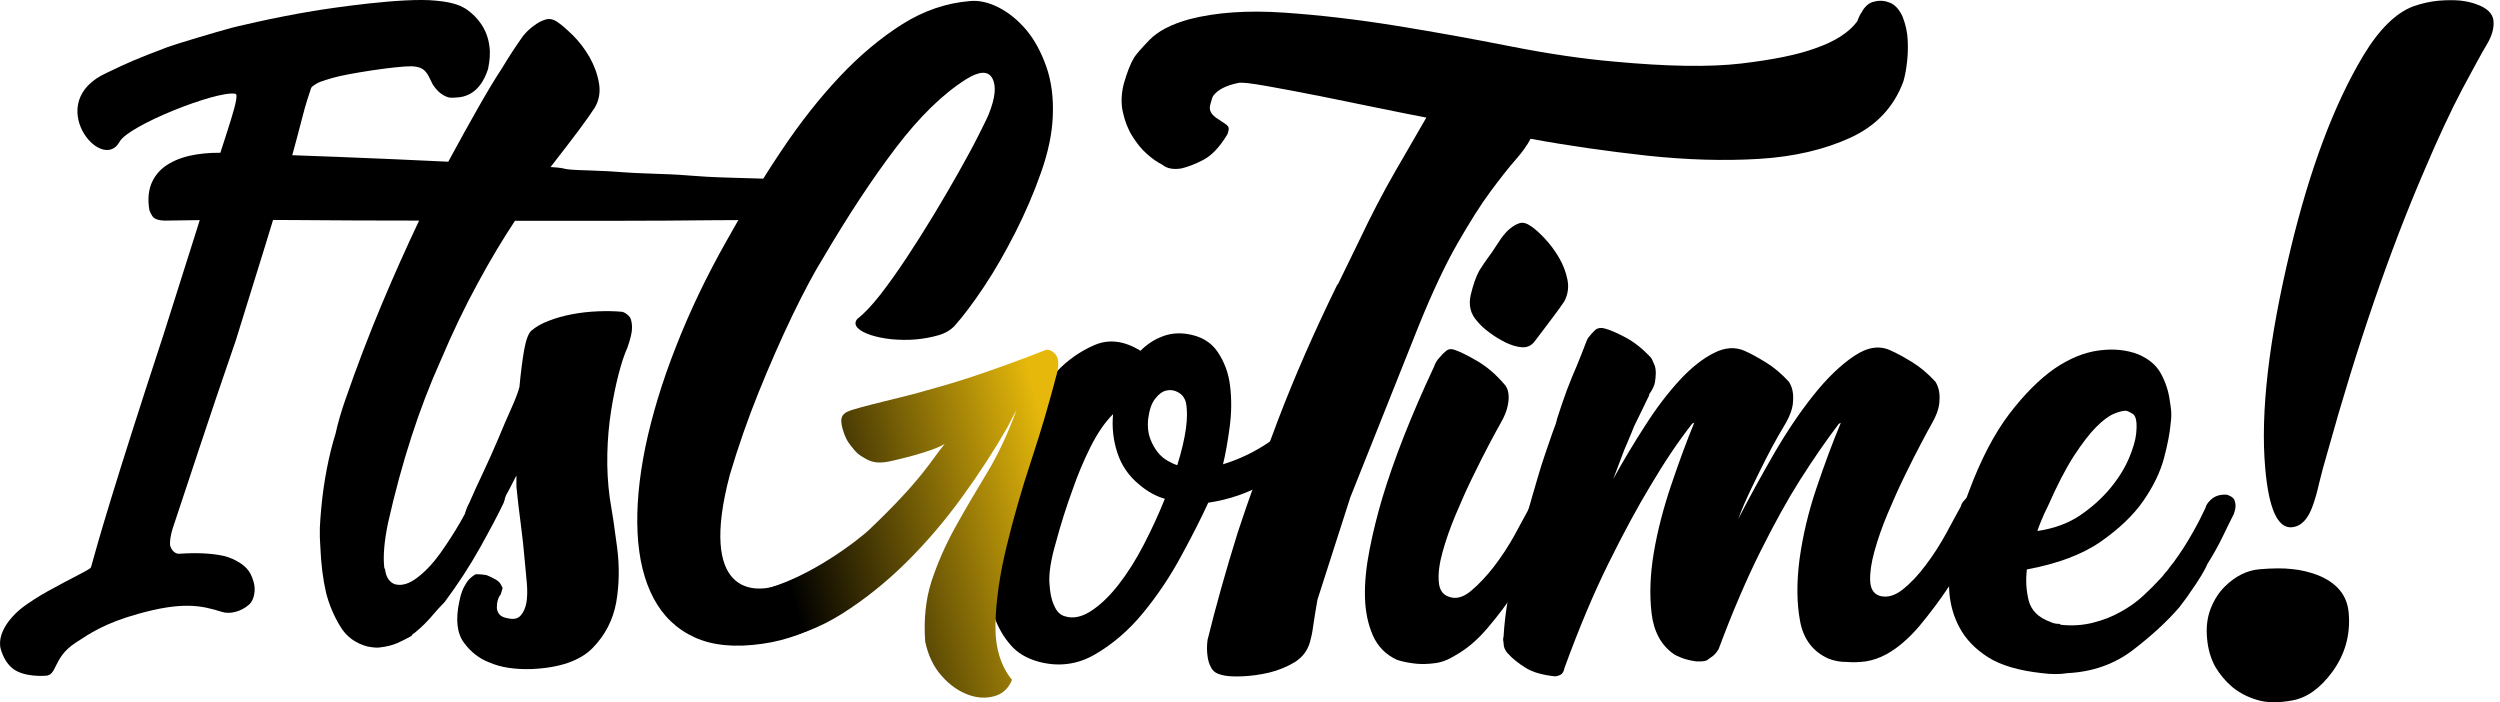 <svg width="178" height="50" viewBox="0 0 178 50" fill="none" xmlns="http://www.w3.org/2000/svg">
<path fill-rule="evenodd" clip-rule="evenodd" d="M16.561 39.795C16.369 39.713 16.178 39.645 15.973 39.59C15.059 39.385 13.98 39.344 12.779 39.426C12.465 39.453 12.219 39.18 12.124 38.88C12.055 38.634 12.165 38.047 12.274 37.691C13.257 34.768 14.799 29.988 16.793 24.224C19.059 16.875 18.868 17.64 20.67 11.562C21.434 8.803 21.625 7.874 21.885 7.082C21.994 6.768 22.076 6.494 22.144 6.29C22.158 6.249 22.185 6.208 22.212 6.18C22.622 5.853 22.868 5.784 23.714 5.538C24.738 5.238 28.219 4.705 29.284 4.719C30.363 4.746 30.444 5.32 30.786 5.962C30.813 6.016 30.84 6.071 30.881 6.112C31.482 6.986 32.137 6.959 32.137 6.959C32.233 6.959 32.601 6.945 32.765 6.918C34.008 6.727 34.513 5.62 34.731 4.965L34.758 4.883L34.772 4.787C34.868 4.323 34.922 3.776 34.84 3.244C34.69 2.137 34.076 1.249 33.175 0.635C32.929 0.498 32.465 0.17 31.032 0.047C28.738 -0.198 23.523 0.58 22.294 0.785C19.305 1.277 16.52 1.973 16.52 1.973C15.359 2.288 12.56 3.121 11.932 3.353C9.666 4.213 9.229 4.405 7.605 5.183C3.004 7.259 7.236 12.422 8.519 10.087C9.147 8.926 15.386 6.454 16.738 6.672C16.793 6.686 16.834 6.727 16.834 6.768C16.929 7.451 15.687 10.592 14.909 13.488C14.294 15.414 13.789 17.094 11.646 23.814C8.083 34.673 6.963 38.62 6.485 40.368C6.458 40.464 6.281 40.546 6.199 40.601C5.762 40.86 3.496 41.98 2.472 42.65C1.68 43.169 1.243 43.469 0.67 44.166C0.192 44.78 -0.134 45.531 0.054 46.214C0.22 46.813 0.54 47.328 0.936 47.623C1.764 48.241 3.221 48.114 3.221 48.114C4.095 48.114 3.741 46.829 5.38 45.764C6.349 45.136 7.4 44.384 9.857 43.701C12.997 42.827 14.322 43.1 15.796 43.565C16.342 43.742 17.134 43.578 17.735 43.046C18.13 42.691 18.212 41.953 18.062 41.448C17.816 40.56 17.407 40.205 16.561 39.795Z" fill="black"/>
<path d="M31.373 25.674C30.613 27.371 29.916 29.17 29.296 31.095C28.675 33.008 28.117 35.059 27.624 37.251C27.358 38.543 27.269 39.594 27.358 40.392C27.358 40.443 27.37 40.468 27.396 40.493C27.421 40.519 27.434 40.569 27.434 40.658C27.522 41.152 27.75 41.456 28.105 41.595C28.599 41.734 29.131 41.57 29.713 41.126C30.296 40.683 30.841 40.1 31.347 39.391C31.854 38.682 32.335 37.935 32.791 37.149C33.234 36.364 33.577 35.731 33.792 35.237C33.88 35.059 34.02 34.882 34.197 34.705C34.463 34.439 34.843 34.325 35.337 34.376C35.78 34.426 36.008 34.667 36.008 35.11C36.008 35.288 35.958 35.516 35.869 35.782C35.514 36.541 34.957 37.593 34.197 38.961C33.437 40.316 32.589 41.62 31.651 42.874C31.385 43.14 31.145 43.406 30.917 43.672C30.473 44.204 30.03 44.648 29.574 45.015C29.523 45.053 29.485 45.091 29.435 45.116C29.384 45.142 29.346 45.192 29.296 45.281C28.979 45.458 28.649 45.623 28.295 45.787C27.94 45.939 27.535 46.041 27.092 46.091C26.914 46.129 26.598 46.117 26.154 46.028C25.306 45.8 24.66 45.331 24.216 44.584C23.773 43.849 23.431 43.052 23.216 42.203C22.988 41.215 22.861 40.151 22.811 38.986C22.773 38.492 22.76 38.023 22.773 37.58C22.798 37.137 22.823 36.668 22.874 36.174C22.963 35.199 23.102 34.249 23.279 33.337C23.457 32.425 23.659 31.614 23.887 30.892C24.064 30.095 24.293 29.309 24.558 28.549C25.407 26.092 26.281 23.812 27.168 21.697C28.054 19.582 28.953 17.581 29.84 15.706C26.8 15.706 23.799 15.694 20.809 15.668C17.82 15.643 14.806 15.656 11.779 15.706C11.285 15.706 10.981 15.592 10.841 15.377C10.753 15.238 10.69 15.111 10.639 14.972C10.499 14.174 10.575 13.49 10.841 12.932C11.107 12.375 11.525 11.944 12.083 11.628C12.64 11.311 13.273 11.109 13.995 10.995C14.717 10.881 15.452 10.855 16.199 10.893C18.872 10.982 21.506 11.071 24.09 11.172C26.674 11.273 29.283 11.387 31.917 11.514C32.677 10.121 33.374 8.841 34.02 7.714C34.666 6.574 35.236 5.624 35.73 4.877C36.262 3.99 36.781 3.205 37.262 2.534C37.528 2.217 37.794 1.977 38.06 1.799C38.288 1.622 38.541 1.483 38.833 1.394C39.124 1.305 39.428 1.369 39.732 1.597C39.998 1.774 40.353 2.091 40.809 2.534C41.252 2.977 41.645 3.496 41.974 4.066C42.303 4.649 42.531 5.257 42.645 5.903C42.759 6.549 42.658 7.144 42.341 7.676C42.113 8.031 41.733 8.563 41.201 9.285C40.669 9.994 39.998 10.868 39.2 11.894C40.72 11.982 39.542 12.071 41.949 12.134C44.355 12.21 43.848 12.287 46.711 12.375C49.561 12.464 48.991 12.565 52.094 12.654C55.197 12.742 53.576 12.704 56.425 12.78C59.275 12.857 55.742 12.768 58.199 12.844C60.656 12.92 57.907 12.857 59.465 12.907C59.605 12.907 57.983 13.312 58.275 13.363C58.566 13.414 58.845 13.477 59.111 13.566C59.377 13.654 59.617 13.756 59.807 13.87C60.01 13.984 60.111 14.123 60.111 14.3C60.111 14.478 59.909 14.63 59.503 14.769C59.098 14.908 58.642 14.997 58.135 15.073C57.629 15.136 58.351 14.921 57.819 14.946C57.287 14.972 60.669 15.238 60.365 15.238C58.807 15.326 59.364 15.529 56.932 15.58C54.5 15.63 56.894 15.605 54.019 15.643C51.144 15.694 53.728 15.656 50.637 15.681C47.534 15.706 47.218 15.719 44.342 15.719H36.667C35.78 17.061 34.881 18.556 33.995 20.203C33.095 21.849 32.221 23.673 31.373 25.674Z" fill="black"/>
<path d="M35.718 41.734C35.756 41.772 35.781 41.822 35.781 41.873C35.781 41.911 35.731 42.076 35.642 42.342C35.553 42.43 35.49 42.569 35.439 42.747C35.389 42.924 35.376 43.089 35.376 43.254C35.376 43.406 35.427 43.57 35.541 43.722C35.655 43.874 35.857 43.975 36.174 44.026C36.579 44.115 36.871 44.051 37.073 43.823C37.276 43.596 37.403 43.304 37.479 42.924C37.542 42.544 37.555 42.101 37.517 41.582C37.466 41.075 37.428 40.568 37.377 40.074C37.289 39.048 37.187 38.111 37.073 37.263C36.959 36.414 36.858 35.54 36.769 34.653V33.855C36.415 34.565 36.073 35.211 35.731 35.793C35.401 36.376 35.123 36.845 34.895 37.199C34.806 37.377 34.667 37.529 34.489 37.668C34.35 37.757 34.198 37.82 34.021 37.833C33.843 37.858 33.666 37.757 33.489 37.529C33.261 37.301 33.147 37.111 33.121 36.921C33.096 36.743 33.109 36.566 33.16 36.389C33.21 36.211 33.299 36.009 33.425 35.781C33.691 35.16 34.021 34.438 34.401 33.64C34.781 32.842 35.135 32.032 35.477 31.234C35.807 30.436 36.123 29.701 36.415 29.055C36.706 28.409 36.896 27.903 36.985 27.548C37.073 26.573 37.187 25.699 37.314 24.939C37.453 24.179 37.63 23.71 37.846 23.533C38.163 23.267 38.568 23.026 39.087 22.836C39.594 22.634 40.164 22.482 40.759 22.368C41.367 22.254 41.975 22.19 42.596 22.165C43.216 22.14 43.799 22.152 44.331 22.203C44.559 22.292 44.736 22.431 44.863 22.608C44.951 22.786 45.002 23.039 45.002 23.343C45.002 23.66 44.888 24.128 44.673 24.749C44.445 25.243 44.242 25.876 44.039 26.661C43.837 27.447 43.659 28.308 43.508 29.27C43.355 30.233 43.267 31.246 43.242 32.31C43.216 33.387 43.279 34.413 43.406 35.388C43.584 36.414 43.761 37.605 43.938 38.972C44.115 40.328 44.09 41.632 43.875 42.886C43.647 44.14 43.09 45.217 42.203 46.129C41.316 47.041 39.86 47.547 37.858 47.636C36.655 47.674 35.655 47.522 34.844 47.167C34.135 46.901 33.527 46.433 33.033 45.761C32.539 45.09 32.425 44.115 32.704 42.823C32.754 42.557 32.818 42.316 32.906 42.088C32.995 41.86 33.109 41.658 33.236 41.455C33.375 41.252 33.552 41.088 33.767 40.948C33.806 40.898 33.882 40.885 33.97 40.885C34.198 40.885 34.413 40.91 34.641 40.948C34.869 41.037 35.072 41.138 35.275 41.252C35.477 41.366 35.629 41.506 35.718 41.734Z" fill="black"/>
<path d="M86.027 35.793C85.533 36.869 84.9 38.123 84.114 39.567C83.329 41.024 82.43 42.366 81.404 43.62C80.378 44.874 79.225 45.862 77.959 46.596C76.692 47.331 75.337 47.496 73.906 47.103C73.108 46.875 72.449 46.495 71.968 45.938C71.474 45.381 71.081 44.709 70.802 43.937C70.511 43.151 70.321 42.303 70.233 41.391C70.144 40.479 70.144 39.58 70.233 38.68C70.321 37.528 70.499 36.413 70.764 35.375C71.031 34.323 71.322 33.399 71.638 32.601C71.993 31.664 72.373 30.79 72.778 29.992C73.538 28.561 74.362 27.383 75.248 26.445C76.008 25.647 76.895 25.014 77.921 24.571C78.947 24.128 80.036 24.254 81.201 24.976C81.644 24.533 82.151 24.191 82.708 23.976C83.266 23.747 83.861 23.684 84.481 23.773C85.457 23.912 86.204 24.33 86.685 25.039C87.167 25.749 87.483 26.572 87.585 27.509C87.699 28.447 87.686 29.422 87.547 30.448C87.407 31.474 87.255 32.348 87.078 33.057C88.243 32.702 89.307 32.183 90.295 31.524C91.27 30.853 92.018 30.27 92.499 29.789C92.727 29.561 92.917 29.409 93.107 29.32C93.284 29.232 93.424 29.206 93.537 29.257C93.651 29.308 93.728 29.498 93.766 29.865C93.803 30.131 93.803 30.397 93.766 30.663C93.677 31.195 93.474 31.664 93.157 32.069C92.448 32.867 91.435 33.639 90.143 34.374C88.889 35.096 87.496 35.577 86.027 35.793ZM75.185 38.604C74.83 39.808 74.678 40.77 74.716 41.48C74.754 42.189 74.868 42.733 75.046 43.088C75.223 43.531 75.489 43.797 75.843 43.886C76.426 44.063 77.047 43.924 77.718 43.481C78.389 43.038 79.035 42.404 79.656 41.606C80.276 40.808 80.872 39.871 81.429 38.794C81.986 37.718 82.493 36.629 82.936 35.514C82.316 35.337 81.708 35.007 81.125 34.513C80.365 33.893 79.846 33.133 79.555 32.234C79.263 31.347 79.162 30.422 79.251 29.485C78.668 30.068 78.136 30.84 77.642 31.828C77.148 32.816 76.73 33.817 76.375 34.843C75.945 36.021 75.54 37.275 75.185 38.604ZM81.746 29.84C81.695 30.372 81.746 30.828 81.885 31.208C82.024 31.588 82.202 31.904 82.417 32.183C82.632 32.462 82.886 32.664 83.152 32.816C83.418 32.968 83.645 33.069 83.823 33.12C84.444 31.119 84.646 29.624 84.431 28.637C84.342 28.32 84.165 28.092 83.899 27.94C83.633 27.788 83.354 27.737 83.063 27.801C82.772 27.864 82.506 28.054 82.265 28.37C81.999 28.687 81.834 29.181 81.746 29.84Z" fill="black"/>
<path d="M163.185 37.542C162.172 37.631 161.539 36.237 161.285 33.35C160.931 29.373 161.539 24.18 163.084 17.758C164.464 12.021 166.187 7.423 168.264 3.965C169.391 2.091 170.582 0.925 171.811 0.457C172.457 0.229 173.065 0.102 173.622 0.051C174.204 0.001 174.711 0.001 175.154 0.039C175.598 0.089 175.99 0.178 176.332 0.305C177.08 0.571 177.485 0.963 177.536 1.483C177.586 2.002 177.422 2.572 177.054 3.18C176.687 3.788 176.117 4.852 175.319 6.334C174.534 7.828 173.622 9.753 172.609 12.147C170.139 17.872 167.834 24.585 165.693 32.286C165.465 33.058 165.275 33.768 165.123 34.401C164.984 35.022 164.832 35.554 164.667 36.01C164.325 36.985 163.831 37.479 163.185 37.542ZM158.955 48.929C158.461 48.511 158.056 48.029 157.726 47.472C157.41 46.889 157.207 46.218 157.144 45.458C157.068 44.673 157.156 43.964 157.397 43.343C157.65 42.697 157.992 42.165 158.423 41.747C159.17 41.013 159.993 40.607 160.88 40.531C161.792 40.455 162.565 40.443 163.198 40.519C163.857 40.582 164.452 40.734 165.022 40.949C166.39 41.494 167.124 42.393 167.226 43.634C167.365 45.192 166.972 46.585 166.06 47.839C165.199 49.005 164.262 49.676 163.236 49.866C162.223 50.056 161.387 50.043 160.728 49.84C160.069 49.651 159.474 49.347 158.955 48.929Z" fill="black"/>
<path d="M96.146 35.401L93.803 42.697C93.664 43.457 93.575 44.077 93.499 44.571C93.436 45.065 93.347 45.445 93.271 45.711C93.094 46.332 92.727 46.813 92.169 47.155C91.612 47.484 91.004 47.738 90.358 47.89C89.712 48.042 89.066 48.13 88.42 48.156C87.774 48.181 87.293 48.143 86.976 48.054C86.622 47.966 86.368 47.801 86.242 47.548C86.102 47.307 86.014 47.028 85.976 46.712C85.925 46.357 85.925 45.977 85.976 45.572C86.558 43.203 87.268 40.67 88.116 37.947C88.876 35.629 89.839 32.957 90.991 29.917C92.144 26.89 93.55 23.673 95.209 20.278L95.272 20.215L96.742 17.201C97.628 15.326 98.502 13.654 99.351 12.185C100.199 10.716 100.934 9.436 101.555 8.373C100.845 8.233 99.781 8.031 98.376 7.739C96.97 7.448 95.538 7.157 94.094 6.865C92.638 6.574 91.346 6.333 90.219 6.131C89.079 5.928 88.407 5.852 88.18 5.903C87.293 6.08 86.685 6.397 86.368 6.84C86.318 6.929 86.254 7.144 86.166 7.473C86.077 7.803 86.204 8.107 86.571 8.373L87.179 8.778C87.407 8.917 87.508 9.056 87.483 9.208C87.458 9.36 87.432 9.487 87.382 9.576C86.85 10.462 86.28 11.07 85.672 11.387C85.064 11.704 84.544 11.894 84.101 11.995C83.519 12.084 83.075 11.995 82.759 11.729C82.404 11.552 82.037 11.298 81.657 10.956C81.277 10.627 80.935 10.196 80.618 9.69C80.302 9.183 80.086 8.613 79.947 7.98C79.808 7.359 79.833 6.688 80.01 5.979C80.238 5.181 80.479 4.547 80.745 4.104C80.884 3.876 81.251 3.458 81.847 2.838C82.455 2.217 83.392 1.723 84.684 1.368C86.596 0.874 88.851 0.722 91.435 0.9C94.019 1.077 96.691 1.394 99.427 1.837C102.175 2.28 104.886 2.774 107.583 3.306C110.281 3.838 112.726 4.193 114.904 4.383C118.691 4.737 121.718 4.788 123.973 4.522C126.227 4.256 127.975 3.902 129.229 3.446C130.661 2.952 131.661 2.306 132.244 1.508C132.332 1.242 132.446 1.014 132.573 0.836C132.662 0.659 132.788 0.507 132.94 0.368C133.092 0.228 133.282 0.14 133.51 0.102C133.865 0.013 134.22 0.051 134.587 0.203C134.942 0.355 135.233 0.684 135.461 1.178C135.689 1.761 135.803 2.318 135.828 2.85C135.853 3.382 135.841 3.876 135.79 4.319C135.739 4.813 135.663 5.307 135.524 5.789C134.853 7.613 133.599 8.955 131.75 9.804C129.901 10.652 127.735 11.159 125.265 11.311C122.795 11.463 120.123 11.387 117.273 11.083C114.423 10.766 111.649 10.374 108.977 9.88C108.749 10.323 108.394 10.83 107.9 11.387C107.406 11.944 106.824 12.692 106.127 13.629C105.43 14.566 104.658 15.795 103.784 17.314C102.91 18.834 101.985 20.798 101.01 23.204L96.146 35.401Z" fill="black"/>
<path d="M107.064 27.307C107.242 27.485 107.356 27.713 107.394 27.979C107.432 28.207 107.432 28.485 107.356 28.853C107.292 29.207 107.128 29.638 106.849 30.119C106.672 30.436 106.406 30.917 106.051 31.588C105.696 32.26 105.304 33.032 104.886 33.894C104.455 34.768 104.05 35.679 103.645 36.642C103.239 37.605 102.935 38.491 102.707 39.315C102.479 40.138 102.391 40.847 102.441 41.417C102.479 42 102.733 42.354 103.176 42.494C103.67 42.671 104.189 42.532 104.747 42.063C105.304 41.594 105.848 41.012 106.38 40.328C106.912 39.631 107.394 38.897 107.824 38.124C108.242 37.339 108.597 36.705 108.863 36.211C108.901 36.034 109.015 35.857 109.192 35.679C109.509 35.363 109.902 35.236 110.395 35.274C110.839 35.413 111.067 35.679 111.067 36.072C111.067 36.249 111.016 36.452 110.927 36.68C110.661 37.263 110.269 38.035 109.762 38.985C109.256 39.948 108.673 40.91 108.027 41.898C107.381 42.874 106.684 43.811 105.95 44.672C105.215 45.546 104.443 46.205 103.645 46.648C103.151 46.965 102.657 47.155 102.175 47.218C101.681 47.281 101.238 47.294 100.833 47.256C100.339 47.205 99.896 47.117 99.49 46.99C98.692 46.635 98.11 46.053 97.755 45.255C97.4 44.457 97.21 43.532 97.185 42.506C97.16 41.48 97.274 40.353 97.514 39.125C97.755 37.896 98.059 36.68 98.414 35.477C99.262 32.665 100.491 29.549 102.099 26.117C102.188 25.851 102.327 25.623 102.505 25.446C102.644 25.268 102.796 25.116 102.973 24.977C103.151 24.838 103.353 24.825 103.581 24.914C103.987 25.053 104.519 25.319 105.19 25.712C105.861 26.104 106.482 26.636 107.064 27.307ZM105.19 22.887C104.696 22.355 104.544 21.722 104.721 20.975C104.899 20.24 105.101 19.67 105.329 19.265C105.557 18.91 105.76 18.593 105.962 18.327C106.165 18.061 106.33 17.821 106.469 17.593L106.874 16.985C107.102 16.668 107.318 16.427 107.546 16.25C107.774 16.073 107.989 15.946 108.217 15.883C108.445 15.82 108.711 15.896 109.015 16.111C109.281 16.288 109.61 16.579 109.99 16.985C110.37 17.39 110.699 17.833 110.991 18.327C111.282 18.821 111.485 19.341 111.599 19.898C111.713 20.455 111.637 20.975 111.371 21.468C111.193 21.735 110.94 22.089 110.598 22.545C110.269 22.988 109.8 23.596 109.23 24.356C109.002 24.622 108.724 24.749 108.356 24.724C108.002 24.698 107.622 24.584 107.216 24.394C106.811 24.192 106.431 23.964 106.076 23.698C105.696 23.419 105.405 23.153 105.19 22.887Z" fill="black"/>
<path d="M130.205 46.902C129.09 46.408 128.406 45.521 128.166 44.23C127.925 42.938 127.912 41.468 128.128 39.809C128.356 38.163 128.748 36.478 129.331 34.755C129.914 33.033 130.484 31.488 131.066 30.107L130.927 30.171C130.04 31.336 129.103 32.691 128.115 34.249C127.266 35.591 126.342 37.263 125.341 39.264C124.341 41.266 123.34 43.596 122.365 46.218C122.226 46.446 122.086 46.611 121.934 46.725C121.782 46.839 121.63 46.94 121.504 47.029C121.364 47.067 121.238 47.092 121.098 47.092H120.769C120.414 47.041 120.085 46.965 119.794 46.864C119.502 46.75 119.287 46.649 119.16 46.56C118.274 45.939 117.742 44.964 117.59 43.647C117.438 42.33 117.489 40.898 117.754 39.328C118.02 37.77 118.438 36.161 118.996 34.515C119.553 32.868 120.098 31.386 120.63 30.095L120.49 30.158C119.502 31.412 118.502 32.906 117.476 34.642C116.589 36.111 115.601 37.935 114.537 40.088C113.461 42.254 112.422 44.736 111.396 47.548C111.346 47.814 111.244 47.978 111.092 48.054C110.94 48.118 110.814 48.156 110.725 48.156C109.838 48.067 109.129 47.864 108.622 47.548C108.116 47.231 107.698 46.902 107.381 46.547C107.153 46.319 107.052 46.053 107.052 45.749C107.014 45.572 107.014 45.433 107.052 45.344C107.103 44.495 107.204 43.571 107.381 42.57C107.559 41.57 107.761 40.569 107.989 39.556C108.217 38.555 108.458 37.58 108.724 36.643C108.99 35.705 109.23 34.857 109.458 34.097C109.636 33.476 109.826 32.868 110.028 32.286C110.231 31.703 110.396 31.209 110.535 30.816C110.712 30.373 110.826 30.031 110.864 29.816C111.092 29.107 111.32 28.423 111.561 27.777C111.802 27.131 112.042 26.561 112.258 26.067C112.486 25.535 112.676 25.015 112.866 24.534C112.866 24.496 112.891 24.446 112.929 24.395C112.929 24.357 112.967 24.243 113.068 24.066C113.207 23.888 113.359 23.711 113.537 23.534C113.714 23.356 113.955 23.306 114.271 23.394C114.626 23.483 115.12 23.698 115.741 24.028C116.361 24.357 116.969 24.838 117.552 25.471C117.59 25.522 117.641 25.611 117.691 25.738C117.729 25.826 117.78 25.94 117.83 26.067C117.868 26.206 117.894 26.358 117.894 26.535C117.894 26.763 117.868 26.991 117.83 27.232C117.78 27.473 117.653 27.751 117.425 28.068C117.425 28.157 117.4 28.22 117.362 28.271C117.311 28.359 117.185 28.638 116.957 29.107C116.729 29.575 116.526 29.993 116.349 30.348C116.209 30.702 116.057 31.082 115.88 31.488C115.703 31.893 115.563 32.222 115.475 32.488L114.867 34.097C115.576 32.805 116.336 31.538 117.147 30.285C117.944 29.031 118.768 27.967 119.591 27.067C120.414 26.181 121.225 25.535 122.036 25.13C122.833 24.724 123.568 24.686 124.239 24.99C124.645 25.168 125.126 25.433 125.709 25.788C126.291 26.143 126.849 26.611 127.38 27.194C127.52 27.422 127.608 27.663 127.646 27.929C127.684 28.157 127.684 28.435 127.646 28.803C127.596 29.157 127.444 29.588 127.178 30.069C127.038 30.297 126.849 30.639 126.57 31.108C126.304 31.576 126.013 32.121 125.696 32.742C125.379 33.362 125.05 34.046 124.695 34.781C124.341 35.515 124.024 36.237 123.758 36.959C124.518 35.49 125.354 33.958 126.266 32.374C127.178 30.791 128.128 29.385 129.103 28.157C130.078 26.928 131.054 25.991 132.016 25.345C132.979 24.699 133.853 24.572 134.663 24.977C135.069 25.155 135.55 25.421 136.133 25.776C136.715 26.13 137.272 26.599 137.804 27.181C137.944 27.409 138.032 27.65 138.07 27.916C138.108 28.144 138.108 28.423 138.07 28.79C138.02 29.145 137.868 29.575 137.602 30.056C137.424 30.373 137.158 30.854 136.804 31.526C136.449 32.197 136.057 32.97 135.639 33.831C135.208 34.705 134.803 35.617 134.397 36.579C133.992 37.542 133.688 38.428 133.46 39.252C133.232 40.075 133.131 40.784 133.156 41.354C133.181 41.937 133.409 42.292 133.853 42.431C134.385 42.57 134.929 42.406 135.487 41.962C136.044 41.519 136.588 40.936 137.12 40.227C137.652 39.518 138.134 38.77 138.564 37.985C138.982 37.2 139.337 36.567 139.603 36.073C139.641 35.895 139.755 35.718 139.932 35.541C140.198 35.275 140.604 35.161 141.135 35.211C141.401 35.262 141.566 35.351 141.642 35.477C141.705 35.617 141.743 35.769 141.743 35.946C141.743 36.123 141.693 36.351 141.604 36.617C141.338 37.2 140.958 37.96 140.464 38.897C139.97 39.834 139.4 40.797 138.754 41.772C138.108 42.748 137.399 43.685 136.652 44.584C135.892 45.471 135.119 46.142 134.309 46.585C133.815 46.851 133.321 47.016 132.839 47.092C132.345 47.155 131.902 47.168 131.497 47.13C131.054 47.143 130.61 47.054 130.205 46.902Z" fill="black"/>
<path d="M140.184 34.996C141.033 32.716 141.995 30.88 143.059 29.474C144.136 28.068 145.2 27.004 146.263 26.257C147.34 25.522 148.391 25.091 149.443 24.952C150.494 24.813 151.418 24.914 152.216 25.218C152.976 25.535 153.521 25.991 153.85 26.586C154.18 27.194 154.395 27.827 154.484 28.498C154.522 28.727 154.56 28.967 154.585 29.233C154.61 29.499 154.598 29.816 154.547 30.17C154.496 30.791 154.344 31.614 154.078 32.615C153.812 33.615 153.318 34.629 152.609 35.655C151.9 36.681 150.874 37.656 149.569 38.568C148.252 39.48 146.504 40.138 144.313 40.544C144.224 41.304 144.262 42.038 144.44 42.748C144.617 43.457 145.136 43.976 145.985 44.28C146.162 44.369 146.365 44.419 146.593 44.419H146.656L146.719 44.483C147.517 44.571 148.277 44.521 148.999 44.343C149.709 44.166 150.367 43.913 150.975 43.571C151.583 43.241 152.115 42.861 152.584 42.431C153.052 42 153.458 41.595 153.825 41.19C153.914 41.101 153.99 41.012 154.053 40.924C154.116 40.835 154.192 40.746 154.281 40.658C154.547 40.303 154.699 40.1 154.75 40.05C155.243 39.378 155.687 38.694 156.092 37.972C156.497 37.263 156.801 36.655 157.029 36.161C157.067 35.984 157.181 35.807 157.359 35.629C157.675 35.313 158.068 35.186 158.562 35.224C158.828 35.313 158.993 35.427 159.069 35.553C159.132 35.693 159.17 35.845 159.17 36.022C159.17 36.199 159.119 36.402 159.031 36.63C158.803 37.073 158.549 37.605 158.258 38.2C157.967 38.808 157.599 39.467 157.156 40.176C156.979 40.62 156.548 41.316 155.889 42.254C155.801 42.393 155.699 42.532 155.585 42.684C155.471 42.836 155.332 43.026 155.155 43.254C154.268 44.28 153.154 45.293 151.849 46.294C150.532 47.294 148.987 47.839 147.201 47.928C146.669 48.016 146.061 48.016 145.39 47.928C143.743 47.75 142.451 47.37 141.539 46.788C140.627 46.205 139.943 45.496 139.5 44.647C139.095 43.887 138.867 43.064 138.791 42.178C138.727 41.291 138.753 40.392 138.892 39.505V39.442C139.133 38.137 139.551 36.643 140.184 34.996ZM145.795 36.073C145.617 36.427 145.466 36.744 145.364 37.01C145.25 37.276 145.149 37.542 145.06 37.808C146.263 37.63 147.289 37.251 148.138 36.668C148.987 36.085 149.696 35.439 150.278 34.73C150.861 34.021 151.292 33.312 151.583 32.627C151.874 31.931 152.039 31.374 152.09 30.918C152.178 30.12 152.102 29.638 151.862 29.474C151.621 29.322 151.444 29.246 151.355 29.246C151.127 29.246 150.836 29.322 150.481 29.474C150.127 29.626 149.709 29.942 149.24 30.411C148.771 30.88 148.252 31.564 147.669 32.45C147.087 33.349 146.466 34.553 145.795 36.073Z" fill="black"/>
<path d="M59.339 43.938C57.705 44.964 56.021 45.597 54.273 45.838C52.348 46.117 50.739 45.965 49.46 45.382C48.181 44.799 47.206 43.862 46.534 42.595C45.863 41.329 45.483 39.771 45.394 37.922C45.306 36.085 45.496 34.046 45.952 31.817C46.42 29.588 47.13 27.219 48.117 24.711C49.093 22.203 50.309 19.658 51.765 17.087C53.006 14.857 54.286 12.742 55.628 10.741C56.971 8.727 58.364 6.967 59.795 5.447C61.226 3.927 62.721 2.686 64.241 1.723C65.773 0.76 67.369 0.216 69.054 0.076C69.7 0.013 70.384 0.165 71.106 0.532C71.828 0.9 72.474 1.432 73.069 2.128C73.664 2.838 74.133 3.712 74.5 4.75C74.868 5.801 75.019 6.992 74.956 8.322C74.906 9.525 74.627 10.855 74.12 12.286C73.614 13.73 73.006 15.136 72.296 16.542C71.587 17.935 70.852 19.227 70.067 20.405C69.282 21.583 68.585 22.508 67.965 23.204C67.673 23.508 67.293 23.736 66.799 23.875C66.305 24.015 65.773 24.116 65.204 24.167C64.633 24.217 64.051 24.205 63.481 24.154C62.898 24.091 62.404 23.989 61.986 23.85C61.568 23.711 61.252 23.546 61.062 23.343C60.872 23.141 60.859 22.938 61.036 22.71C61.53 22.33 62.075 21.748 62.683 20.975C63.291 20.19 63.912 19.316 64.558 18.34C65.204 17.365 65.849 16.339 66.495 15.275C67.141 14.211 67.724 13.198 68.269 12.236C68.801 11.286 69.269 10.437 69.636 9.702C70.004 8.968 70.27 8.449 70.397 8.132C70.865 6.967 70.954 6.118 70.65 5.573C70.359 5.029 69.725 5.054 68.775 5.649C67.116 6.701 65.457 8.322 63.772 10.538C62.088 12.755 60.365 15.377 58.592 18.391C57.971 19.392 57.249 20.747 56.426 22.444C55.603 24.154 54.805 25.978 54.02 27.916C53.234 29.866 52.55 31.829 51.968 33.793C49.726 42.241 53.564 42.393 55.641 41.595C55.704 41.569 57.148 40.987 57.199 40.962C63.658 37.985 60.961 42.925 59.339 43.938Z" fill="black"/>
<path d="M63.607 32.791C62.682 33.019 62.15 32.969 61.618 32.652C61.086 32.348 61.023 32.285 60.643 31.816C60.263 31.348 60.149 31.044 59.997 30.55C59.87 30.106 59.87 29.815 59.984 29.612C60.111 29.397 60.301 29.334 60.352 29.308C60.96 29.004 64.709 28.194 65.95 27.801C68.648 27.067 70.066 26.535 71.371 26.079C72.371 25.711 73.625 25.255 74.36 24.951C74.588 24.837 74.841 24.926 75.107 25.179C75.373 25.445 75.424 25.927 75.246 26.61C74.74 28.561 74.145 30.613 73.435 32.753C72.726 34.894 72.143 36.946 71.662 38.934C71.181 40.923 70.915 42.747 70.877 44.406C70.839 46.065 71.231 47.395 72.055 48.408C71.802 49.029 71.371 49.422 70.775 49.574C70.18 49.738 69.547 49.7 68.888 49.447C68.23 49.194 67.609 48.763 67.052 48.13C66.482 47.496 66.089 46.686 65.874 45.685C65.76 44.102 65.912 42.658 66.33 41.366C66.76 40.074 67.318 38.795 68.014 37.541C68.711 36.287 69.471 34.995 70.269 33.678C71.067 32.361 71.776 30.854 72.384 29.156L71.7 30.474C70.788 32.069 69.724 33.703 68.521 35.363C67.318 37.022 66.001 38.58 64.557 40.011C63.113 41.442 61.58 42.671 59.959 43.697C58.325 44.723 56.641 45.356 54.893 45.596C52.968 45.875 53.044 43.127 54.247 41.999C57.654 41.176 61.238 38.339 61.897 37.706C65.709 34.071 66.254 32.829 67.267 31.601C66.355 32.184 63.607 32.791 63.607 32.791Z" fill="url(#paint0_linear_5095_2892)"/>
<defs>
<linearGradient id="paint0_linear_5095_2892" x1="56.172" y1="41.417" x2="75.876" y2="36.139" gradientUnits="userSpaceOnUse">
<stop/>
<stop offset="1" stop-color="#E5B80B"/>
</linearGradient>
</defs>
</svg>
